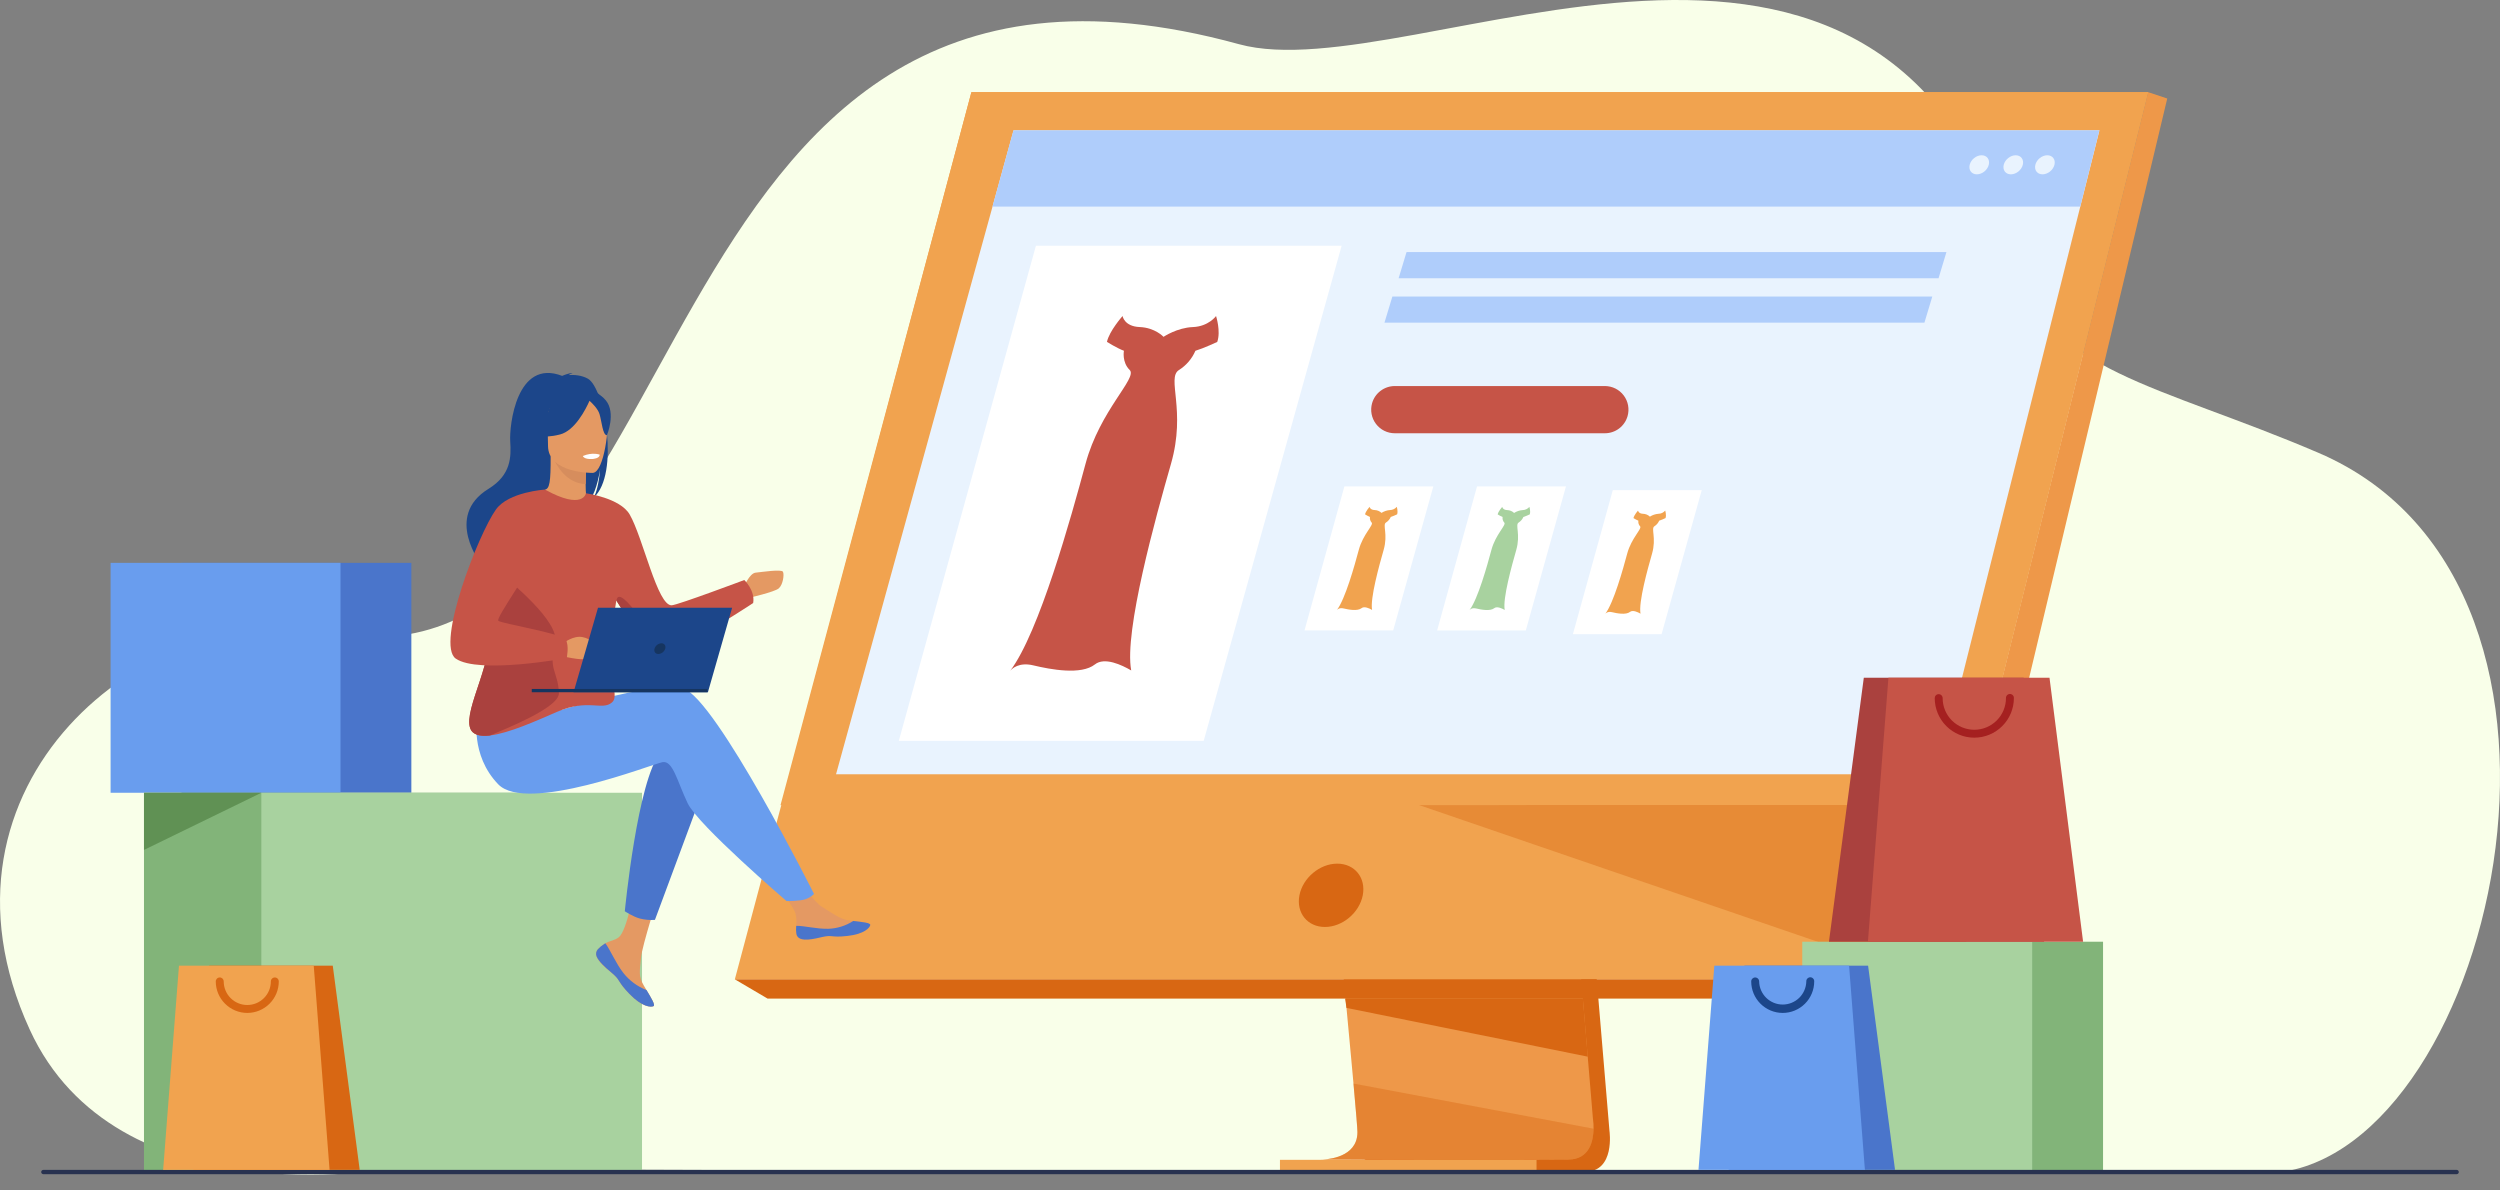 <svg width="105" height="50" viewBox="0 0 105 50" fill="none" xmlns="http://www.w3.org/2000/svg">
<rect x="0" y="0" width="105" height="50" fill="#808080" stroke="none"/>
<g clip-path="url(#clip0_61_3273)">
<path d="M16.332 49.088C16.332 49.088 4.889 51.19 1.247 43.239C-3.479 32.924 6.23 25.104 13.676 26.561C29.902 29.736 25.995 -5.292 52.036 1.856C59.36 3.867 79.142 -8.075 84.66 11.072C85.971 15.625 90.621 16.127 97.369 19.016C110.576 24.67 104.535 49.185 95.1 49.28C85.665 49.374 16.332 49.088 16.332 49.088Z" fill="#F9FFE9"/>
<path d="M65.222 19.245L67.598 47.499C67.598 47.499 67.847 49.212 66.573 49.215C64.478 49.22 56.148 49.215 56.148 49.215C56.148 49.215 57.724 48.858 57.705 48.056C57.683 47.111 54.93 18.979 54.93 18.979L65.222 19.245Z" fill="#D86713"/>
<path d="M55.471 48.702C55.883 48.702 63.84 48.728 65.878 48.702C66.767 48.691 66.923 47.911 66.93 47.407C66.933 47.266 66.924 47.125 66.903 46.986L66.842 46.254L66.684 44.382L66.545 42.728L66.366 40.604L66.216 38.81L64.529 18.734L54.234 18.464C54.234 18.464 55.395 30.237 56.215 38.807C56.307 39.762 56.394 40.677 56.475 41.532C56.5 41.805 56.526 42.071 56.552 42.331C56.629 43.141 56.697 43.887 56.758 44.544C56.79 44.891 56.82 45.213 56.846 45.508C56.951 46.664 57.012 47.402 57.013 47.542C57.014 47.619 57.007 47.695 56.993 47.771C56.822 48.672 55.626 48.702 55.471 48.702Z" fill="#EE9849"/>
<path d="M40.799 3.87H90.221L84.433 27.119L83.641 30.304L80.945 41.132H30.863L40.799 3.87Z" fill="#F1A34F"/>
<path d="M90.222 3.87L91.024 4.138L82.012 41.941L80.945 41.132L90.222 3.87Z" fill="#EE9849"/>
<path d="M82.011 41.941H32.238L30.863 41.132H80.945L82.011 41.941Z" fill="#D86713"/>
<path d="M64.535 48.713H53.758V49.225H64.535V48.713Z" fill="#F1A34F"/>
<path d="M56.496 41.941L56.552 42.332L66.687 44.38L66.548 42.726L66.481 41.941H56.496Z" fill="#D86713"/>
<path opacity="0.4" d="M55.473 48.701C55.884 48.701 63.841 48.727 65.88 48.701C66.769 48.69 66.925 47.911 66.932 47.406L56.845 45.509C56.95 46.665 57.011 47.403 57.012 47.543C57.013 47.62 57.006 47.696 56.992 47.772C56.824 48.672 55.627 48.701 55.473 48.701Z" fill="#D86713"/>
<path opacity="0.4" d="M59.598 33.812L80.947 41.133L82.77 33.808L59.598 33.812Z" fill="#D86713"/>
<path d="M40.8 3.87H90.222L82.773 33.808L32.781 33.817L40.8 3.87Z" fill="#F1A34F"/>
<path d="M54.576 37.603C54.718 36.87 55.43 36.273 56.164 36.273C56.899 36.273 57.378 36.869 57.236 37.603C57.093 38.337 56.382 38.933 55.647 38.933C54.912 38.933 54.433 38.338 54.576 37.603Z" fill="#D86713"/>
<path d="M35.113 32.52H81.387L86.628 11.643L87.029 10.042L87.372 8.677L88.176 5.475H42.569L41.686 8.677L41.31 10.042L40.868 11.643L35.113 32.52Z" fill="#E9F3FE"/>
<path d="M42.566 5.475H88.174L87.37 8.677H41.684L42.566 5.475Z" fill="#AFCDFB"/>
<path d="M85.986 6.521C86.207 6.521 86.342 6.7 86.287 6.921C86.232 7.143 86.008 7.322 85.786 7.322C85.564 7.322 85.43 7.142 85.485 6.921C85.54 6.701 85.765 6.521 85.986 6.521Z" fill="#E9F3FE"/>
<path d="M84.658 6.521C84.879 6.521 85.013 6.7 84.958 6.921C84.903 7.143 84.679 7.322 84.457 7.322C84.235 7.322 84.102 7.142 84.157 6.921C84.212 6.701 84.437 6.521 84.658 6.521Z" fill="#E9F3FE"/>
<path d="M82.727 6.921C82.782 6.7 83.006 6.521 83.228 6.521C83.45 6.521 83.584 6.7 83.529 6.921C83.474 7.143 83.25 7.322 83.028 7.322C82.805 7.322 82.672 7.142 82.727 6.921Z" fill="#E9F3FE"/>
<path d="M7.621 33.296H17.277V23.64H7.621L7.621 33.296Z" fill="#4A75CB"/>
<path d="M4.645 33.296H14.301L14.301 23.64H4.645L4.645 33.296Z" fill="#699DEE"/>
<path d="M78.672 49.208H88.328V39.552H78.672V49.208Z" fill="#82B479"/>
<path d="M75.695 49.208H85.352V39.552H75.695V49.208Z" fill="#A8D29F"/>
<path d="M22.035 33.296H6.047V49.285H22.035V33.296Z" fill="#82B479"/>
<path d="M26.965 33.296H10.977V49.285H26.965V33.296Z" fill="#A8D29F"/>
<path d="M10.977 33.296L6.047 35.697V33.296H10.977Z" fill="#609154"/>
<path d="M25.109 39.87C25.073 39.911 25.048 39.961 25.039 40.015C25.03 40.069 25.037 40.125 25.059 40.175C25.132 40.379 25.375 40.606 25.658 40.833C25.694 40.862 25.726 40.889 25.754 40.913L25.776 40.932L25.792 40.947C26.055 41.19 25.956 41.246 26.43 41.738C26.969 42.3 27.34 42.31 27.446 42.259C27.535 42.215 27.354 41.918 27.153 41.583C27.143 41.567 27.134 41.55 27.123 41.534C27.096 41.489 27.07 41.444 27.043 41.4C26.807 40.997 26.868 40.808 26.924 40.209C26.969 39.721 27.682 37.488 27.682 37.488L26.648 37.309C26.648 37.309 26.336 39.088 25.992 39.362C25.809 39.508 25.604 39.51 25.427 39.618C25.415 39.626 25.403 39.633 25.389 39.642C25.286 39.705 25.192 39.782 25.109 39.87Z" fill="#E49963"/>
<path d="M25.109 39.87C25.073 39.911 25.048 39.961 25.039 40.015C25.03 40.069 25.037 40.125 25.059 40.175C25.149 40.378 25.386 40.605 25.659 40.83C25.694 40.86 25.726 40.888 25.754 40.913L25.776 40.932L25.792 40.947C26.055 41.19 25.956 41.246 26.43 41.738C26.969 42.3 27.34 42.31 27.446 42.259C27.535 42.215 27.354 41.917 27.153 41.583C26.775 41.435 26.442 41.191 26.189 40.874C25.864 40.459 25.649 39.926 25.426 39.618C25.414 39.626 25.402 39.633 25.388 39.641C25.285 39.705 25.192 39.782 25.109 39.87Z" fill="#4A75CB"/>
<path d="M33.449 39.225C33.513 39.544 33.968 39.49 34.476 39.366C34.984 39.242 34.863 39.39 35.587 39.31C36.31 39.23 36.529 38.96 36.55 38.852C36.57 38.757 36.213 38.723 35.83 38.679L35.684 38.662C35.251 38.607 34.935 38.328 34.541 38.099C34.169 37.882 33.613 36.996 33.613 36.996L32.621 37.073C32.621 37.073 33.142 37.864 33.343 38.208C33.461 38.41 33.455 38.677 33.441 38.884C33.428 38.997 33.431 39.112 33.449 39.225Z" fill="#E49963"/>
<path d="M34.476 39.367C34.985 39.242 34.864 39.39 35.587 39.31C36.311 39.23 36.53 38.96 36.551 38.853C36.571 38.757 36.213 38.724 35.83 38.679L35.826 38.687C35.517 38.886 35.159 38.997 34.791 39.009C34.3 39.021 33.78 38.88 33.441 38.885C33.429 38.998 33.431 39.113 33.449 39.225C33.513 39.544 33.968 39.491 34.476 39.367Z" fill="#4A75CB"/>
<path d="M31.242 24.654C31.242 24.654 31.479 24.075 31.738 24.051C31.998 24.026 32.826 23.896 32.885 24.015C32.944 24.134 32.885 24.559 32.708 24.712C32.531 24.866 31.431 25.114 31.431 25.114L31.242 24.654Z" fill="#E49963"/>
<path d="M29.645 32.88L27.507 38.635C27.291 38.651 27.074 38.631 26.864 38.576C26.574 38.493 26.242 38.273 26.242 38.273C26.242 38.273 26.773 32.748 27.745 31.599C28.718 30.45 29.645 32.88 29.645 32.88Z" fill="#4A75CB"/>
<path d="M21.191 30.553C21.191 30.553 27.334 28.476 28.705 28.918C30.075 29.36 34.188 37.544 34.188 37.544C34.188 37.544 34.096 37.667 33.842 37.763C33.607 37.852 33.035 37.846 33.035 37.846C33.035 37.846 29.322 34.663 28.881 33.735C28.439 32.807 28.261 31.924 27.82 32.011C27.378 32.099 22.118 34.177 20.925 32.94C19.731 31.702 20.045 30.094 20.045 30.094L21.191 30.553Z" fill="#699DEE"/>
<path d="M24.945 20.889C25.043 20.687 25.153 20.327 25.206 19.686C25.198 19.749 25.088 20.558 24.777 21.016C23.499 21.855 21.05 24.656 21.099 25.187C21.099 25.187 20.236 23.722 20.221 23.715C20.221 23.715 18.63 21.692 20.516 20.532C21.474 19.943 21.47 19.187 21.429 18.531C21.389 17.874 21.691 15.046 23.611 15.787C23.611 15.787 23.919 15.649 24.057 15.671C23.994 15.683 23.936 15.711 23.887 15.752C24.11 15.738 24.427 15.755 24.694 15.906C25.397 16.305 26.027 19.894 24.945 20.889Z" fill="#1C468A"/>
<path d="M24.7 21.057C24.706 21.061 24.083 21.384 23.614 21.256C23.173 21.136 22.885 20.562 22.891 20.562C23.078 20.523 23.132 20.268 23.127 19.166L23.212 19.182L24.63 19.463C24.63 19.463 24.598 19.91 24.597 20.331C24.598 20.685 24.619 21.02 24.7 21.057Z" fill="#E49963"/>
<path d="M24.632 19.464C24.632 19.464 24.599 19.91 24.599 20.331C23.804 20.309 23.384 19.584 23.211 19.183L24.632 19.464Z" fill="#D68D5D"/>
<path d="M23.064 19.028C23.064 19.028 22.648 18.37 22.547 17.809C22.476 17.407 22.68 15.92 24.176 16.133C24.477 16.175 24.765 16.284 25.019 16.451C25.344 16.671 25.812 17.145 25.289 18.444L25.153 18.882L23.064 19.028Z" fill="#1C468A"/>
<path d="M24.898 19.862C24.898 19.862 23.018 19.893 23.017 18.723C23.016 17.552 22.772 16.768 23.972 16.698C25.172 16.628 25.406 17.075 25.501 17.466C25.597 17.857 25.387 19.824 24.898 19.862Z" fill="#E49963"/>
<path d="M23.122 16.916C23.122 16.916 24.406 16.038 24.812 16.646C24.935 16.54 25.155 16.464 25.445 16.816C25.881 17.344 25.493 18.277 25.493 18.277C25.314 18.298 25.271 17.684 25.178 17.387C25.107 17.161 24.869 16.932 24.76 16.833C24.596 17.202 24.143 18.087 23.523 18.247C22.733 18.45 22.391 18.238 22.391 18.238C22.78 17.896 23.039 17.428 23.122 16.916Z" fill="#1C468A"/>
<path d="M19.748 30.585C19.849 30.867 20.16 30.939 20.577 30.89C21.371 30.798 22.551 30.264 23.402 29.895C24.698 29.333 25.287 29.861 25.7 29.504C26.113 29.146 25.228 28.351 25.995 24.658C26.255 23.405 24.609 20.718 24.609 20.718C24.609 20.718 24.493 21.446 22.89 20.564C22.882 20.559 22.215 21.451 21.618 22.581C20.96 23.83 20.329 25.338 20.515 26.115C20.867 27.596 19.453 29.768 19.748 30.585Z" fill="#C65447"/>
<path d="M24.609 20.718L25.58 24.704C25.58 24.704 25.701 24.919 25.888 25.226C26.333 25.944 27.156 27.166 27.683 27.29C27.942 27.351 28.495 27.136 29.109 26.828C30.265 26.243 31.633 25.327 31.633 25.327C31.723 24.795 31.26 24.361 31.26 24.361C31.26 24.361 28.49 25.402 28.215 25.422C27.615 25.465 27.005 22.57 26.445 21.606C26.039 20.91 24.609 20.718 24.609 20.718Z" fill="#C65447"/>
<path d="M24.48 19.152C24.48 19.152 24.515 19.301 24.885 19.278C24.885 19.278 25.196 19.259 25.187 19.095C25.187 19.095 24.885 18.979 24.48 19.152Z" fill="white"/>
<path d="M19.748 30.586C19.849 30.867 20.16 30.94 20.577 30.891C21.126 30.651 23.502 29.731 23.475 29.107C23.437 28.182 23.019 28.155 23.313 27.015C23.551 26.1 21.354 24.4 21.007 24.029C20.348 25.278 20.33 25.337 20.515 26.114C20.867 27.596 19.453 29.768 19.748 30.586Z" fill="#AA413E"/>
<path d="M25.891 25.226C26.335 25.945 27.158 27.166 27.685 27.29C27.945 27.352 28.498 27.136 29.111 26.828C28.665 26.943 28.232 26.939 27.81 26.899C27.353 26.855 27.221 26.295 26.5 25.455C26.029 24.909 25.914 25.046 25.891 25.226Z" fill="#AA413E"/>
<path d="M23.689 26.993C23.689 26.993 24.087 26.684 24.463 26.757C24.839 26.83 25.023 27.089 25.008 27.206C24.994 27.324 24.795 27.656 24.507 27.685C24.22 27.715 23.402 27.509 23.402 27.509L23.689 26.993Z" fill="#E49963"/>
<path d="M22.893 20.562C22.893 20.562 21.361 20.657 20.831 21.397C20.084 22.437 18.293 27.069 19.141 27.661C20.097 28.327 23.802 27.641 23.802 27.641C23.802 27.641 23.915 27.113 23.758 26.858C23.6 26.603 21.048 26.19 20.929 26.072C20.81 25.954 22.402 23.773 22.402 23.42C22.402 23.067 22.893 20.562 22.893 20.562Z" fill="#C65447"/>
<path d="M24.09 29.074H29.732L30.749 25.526H25.116L24.09 29.074Z" fill="#1C468A"/>
<path d="M22.334 29.074H29.711V28.936H22.334V29.074Z" fill="#163560"/>
<path d="M27.941 27.243C27.977 27.118 27.903 27.017 27.78 27.017C27.715 27.021 27.652 27.044 27.6 27.084C27.548 27.125 27.509 27.18 27.49 27.243C27.454 27.367 27.526 27.468 27.651 27.468C27.716 27.465 27.779 27.441 27.831 27.401C27.883 27.36 27.922 27.305 27.941 27.243Z" fill="#163560"/>
<path d="M1.821 49.316H103.18C103.204 49.315 103.227 49.306 103.243 49.289C103.26 49.272 103.27 49.249 103.27 49.225C103.27 49.201 103.26 49.178 103.243 49.161C103.227 49.144 103.204 49.135 103.18 49.135H1.821C1.797 49.135 1.774 49.144 1.757 49.161C1.74 49.178 1.731 49.201 1.73 49.225C1.731 49.249 1.74 49.272 1.757 49.289C1.774 49.306 1.797 49.315 1.821 49.316Z" fill="#283250"/>
<path d="M15.108 49.135H8.117L8.783 40.558H13.976L15.108 49.135Z" fill="#D86713"/>
<path d="M13.842 49.135H6.852L7.517 40.558H13.177L13.842 49.135Z" fill="#F1A34F"/>
<path d="M10.386 42.543C10.035 42.543 9.699 42.403 9.451 42.155C9.202 41.907 9.063 41.571 9.062 41.22C9.062 41.198 9.067 41.176 9.075 41.156C9.084 41.136 9.096 41.117 9.111 41.102C9.127 41.087 9.145 41.074 9.165 41.066C9.185 41.057 9.207 41.053 9.229 41.053C9.251 41.053 9.273 41.057 9.293 41.066C9.313 41.074 9.331 41.087 9.347 41.102C9.362 41.117 9.374 41.136 9.383 41.156C9.391 41.176 9.396 41.198 9.396 41.22C9.396 41.482 9.5 41.734 9.686 41.92C9.871 42.106 10.123 42.21 10.386 42.21C10.648 42.21 10.9 42.106 11.086 41.92C11.272 41.734 11.376 41.482 11.376 41.22C11.376 41.176 11.393 41.133 11.425 41.102C11.456 41.071 11.498 41.053 11.543 41.053C11.587 41.053 11.629 41.071 11.66 41.102C11.691 41.133 11.709 41.176 11.709 41.22C11.709 41.571 11.569 41.907 11.321 42.155C11.073 42.403 10.737 42.543 10.386 42.543Z" fill="#D86713"/>
<path d="M79.592 49.135H72.602L73.267 40.558H78.46L79.592 49.135Z" fill="#4A75CB"/>
<path d="M78.326 49.135H71.336L72.002 40.558H77.661L78.326 49.135Z" fill="#699DEE"/>
<path d="M74.874 42.543C74.523 42.543 74.187 42.403 73.939 42.155C73.691 41.907 73.551 41.571 73.551 41.22C73.551 41.176 73.568 41.133 73.6 41.102C73.631 41.071 73.673 41.053 73.717 41.053C73.761 41.053 73.804 41.071 73.835 41.102C73.866 41.133 73.884 41.176 73.884 41.22C73.889 41.479 73.996 41.726 74.181 41.908C74.366 42.089 74.615 42.191 74.874 42.191C75.134 42.191 75.383 42.089 75.568 41.908C75.753 41.726 75.859 41.479 75.865 41.22C75.864 41.197 75.867 41.175 75.875 41.154C75.883 41.133 75.895 41.113 75.91 41.097C75.926 41.081 75.945 41.068 75.965 41.059C75.986 41.05 76.008 41.045 76.031 41.045C76.053 41.045 76.076 41.05 76.097 41.059C76.117 41.068 76.136 41.081 76.151 41.097C76.167 41.113 76.179 41.133 76.187 41.154C76.195 41.175 76.198 41.197 76.197 41.22C76.197 41.571 76.057 41.907 75.809 42.155C75.561 42.403 75.225 42.543 74.874 42.543Z" fill="#1C468A"/>
<path d="M76.816 39.552H85.854L84.993 28.464H78.28L76.816 39.552Z" fill="#AA413E"/>
<path d="M78.453 39.552H87.49L86.079 28.464H79.314L78.453 39.552Z" fill="#C65447"/>
<path d="M82.92 30.982C82.479 30.982 82.057 30.807 81.745 30.495C81.434 30.184 81.258 29.761 81.258 29.32C81.258 29.299 81.262 29.277 81.27 29.257C81.279 29.237 81.291 29.218 81.307 29.203C81.322 29.187 81.34 29.175 81.361 29.167C81.381 29.158 81.403 29.154 81.424 29.154C81.446 29.154 81.468 29.158 81.488 29.167C81.508 29.175 81.527 29.187 81.542 29.203C81.558 29.218 81.57 29.237 81.578 29.257C81.587 29.277 81.591 29.299 81.591 29.32C81.591 29.673 81.731 30.012 81.98 30.261C82.23 30.51 82.568 30.65 82.921 30.65C83.273 30.65 83.612 30.51 83.861 30.261C84.11 30.012 84.251 29.673 84.251 29.32C84.249 29.298 84.253 29.276 84.261 29.254C84.269 29.233 84.281 29.214 84.296 29.198C84.312 29.181 84.331 29.168 84.351 29.16C84.372 29.151 84.394 29.146 84.417 29.146C84.439 29.146 84.462 29.151 84.482 29.16C84.503 29.168 84.522 29.181 84.537 29.198C84.553 29.214 84.565 29.233 84.573 29.254C84.581 29.276 84.584 29.298 84.583 29.32C84.583 29.761 84.407 30.184 84.095 30.495C83.784 30.807 83.361 30.982 82.92 30.982Z" fill="#A52020"/>
<path d="M50.555 31.116H37.75L43.509 10.32H56.349L50.555 31.116Z" fill="white"/>
<path d="M47.205 14.732C47.205 14.732 47.111 15.208 47.448 15.541C47.785 15.875 46.199 17.224 45.593 19.478C44.991 21.713 43.644 26.57 42.426 28.177C42.507 28.079 42.799 27.8 43.402 27.946C44.127 28.119 45.41 28.361 45.987 27.905C46.39 27.586 47.114 27.926 47.511 28.159C47.203 26.529 48.543 21.707 49.182 19.479C49.827 17.226 48.989 15.877 49.513 15.543C49.821 15.35 50.063 15.068 50.207 14.733C50.564 14.624 51.124 14.361 51.124 14.361C51.282 13.911 51.074 13.274 51.074 13.274C51.074 13.274 50.76 13.712 50.099 13.737C49.438 13.762 48.868 14.147 48.868 14.147C48.868 14.147 48.513 13.761 47.866 13.736C47.218 13.71 47.147 13.273 47.147 13.273C47.147 13.273 46.586 13.909 46.492 14.359C46.494 14.359 46.909 14.623 47.205 14.732Z" fill="#C65447"/>
<path d="M58.514 26.478H54.789L56.465 20.428H60.2L58.514 26.478Z" fill="white"/>
<path d="M57.538 21.712C57.532 21.754 57.534 21.797 57.547 21.837C57.559 21.878 57.58 21.916 57.609 21.947C57.707 22.044 57.246 22.437 57.07 23.092C56.894 23.748 56.503 25.155 56.148 25.623C56.172 25.594 56.257 25.513 56.432 25.555C56.643 25.605 57.017 25.676 57.184 25.543C57.3 25.451 57.512 25.549 57.628 25.617C57.538 25.143 57.928 23.74 58.114 23.092C58.302 22.437 58.058 22.044 58.21 21.947C58.3 21.891 58.37 21.809 58.412 21.712C58.503 21.68 58.592 21.644 58.679 21.603C58.725 21.472 58.664 21.287 58.664 21.287C58.63 21.329 58.586 21.362 58.537 21.385C58.488 21.409 58.435 21.421 58.381 21.422C58.253 21.431 58.13 21.473 58.023 21.541C57.944 21.467 57.84 21.424 57.731 21.422C57.543 21.414 57.522 21.287 57.522 21.287C57.522 21.287 57.359 21.472 57.332 21.603C57.398 21.645 57.467 21.681 57.538 21.712Z" fill="#F1A34F"/>
<path d="M64.084 26.48H60.359L62.035 20.43H65.77L64.084 26.48Z" fill="white"/>
<path d="M63.109 21.713C63.102 21.756 63.105 21.799 63.117 21.839C63.129 21.88 63.151 21.918 63.18 21.949C63.278 22.046 62.816 22.439 62.64 23.094C62.464 23.75 62.073 25.157 61.719 25.625C61.742 25.596 61.827 25.515 62.002 25.557C62.213 25.607 62.587 25.678 62.755 25.545C62.87 25.452 63.083 25.551 63.198 25.619C63.108 25.145 63.498 23.742 63.684 23.094C63.871 22.439 63.628 22.046 63.78 21.949C63.87 21.893 63.94 21.811 63.982 21.713C64.073 21.682 64.162 21.646 64.249 21.605C64.295 21.474 64.234 21.289 64.234 21.289C64.199 21.331 64.156 21.364 64.107 21.387C64.058 21.411 64.005 21.423 63.95 21.424C63.823 21.433 63.7 21.475 63.592 21.544C63.514 21.469 63.41 21.426 63.301 21.424C63.113 21.416 63.093 21.289 63.093 21.289C63.093 21.289 62.929 21.474 62.902 21.605C62.968 21.647 63.037 21.683 63.109 21.713Z" fill="#A8D29F"/>
<path d="M69.787 26.635H66.062L67.738 20.586H71.473L69.787 26.635Z" fill="white"/>
<path d="M68.812 21.869C68.805 21.911 68.808 21.954 68.82 21.995C68.832 22.035 68.854 22.073 68.883 22.104C68.981 22.201 68.519 22.594 68.343 23.25C68.167 23.905 67.776 25.312 67.422 25.78C67.446 25.752 67.531 25.671 67.706 25.712C67.917 25.763 68.29 25.833 68.458 25.701C68.574 25.608 68.786 25.706 68.902 25.774C68.811 25.3 69.201 23.897 69.387 23.25C69.575 22.594 69.332 22.201 69.484 22.104C69.573 22.048 69.644 21.966 69.685 21.869C69.776 21.838 69.865 21.801 69.952 21.76C69.998 21.629 69.938 21.444 69.938 21.444C69.903 21.486 69.86 21.519 69.811 21.543C69.762 21.566 69.708 21.578 69.654 21.579C69.527 21.589 69.404 21.63 69.296 21.699C69.217 21.624 69.113 21.581 69.005 21.579C68.817 21.572 68.796 21.444 68.796 21.444C68.796 21.444 68.633 21.629 68.606 21.76C68.671 21.802 68.74 21.838 68.812 21.869Z" fill="#F1A34F"/>
<path d="M67.405 18.197H58.581C58.428 18.197 58.276 18.162 58.139 18.093C58.002 18.025 57.882 17.925 57.79 17.803C57.697 17.68 57.635 17.538 57.607 17.388C57.578 17.237 57.586 17.081 57.628 16.934C57.687 16.727 57.812 16.544 57.984 16.415C58.156 16.285 58.365 16.214 58.581 16.214H67.405C67.558 16.214 67.71 16.25 67.847 16.318C67.984 16.387 68.104 16.486 68.196 16.609C68.288 16.731 68.351 16.873 68.379 17.024C68.407 17.175 68.4 17.33 68.358 17.477C68.299 17.685 68.174 17.867 68.002 17.997C67.83 18.127 67.62 18.197 67.405 18.197Z" fill="#C65447"/>
<path d="M81.419 11.687H58.742L59.074 10.588H81.75L81.419 11.687Z" fill="#AFCDFB"/>
<path d="M80.826 13.551H58.148L58.48 12.453H81.157L80.826 13.551Z" fill="#AFCDFB"/>
</g>
<defs>
<clipPath id="clip0_61_3273">
<rect width="105" height="49.339" fill="white"/>
</clipPath>
</defs>
</svg>
